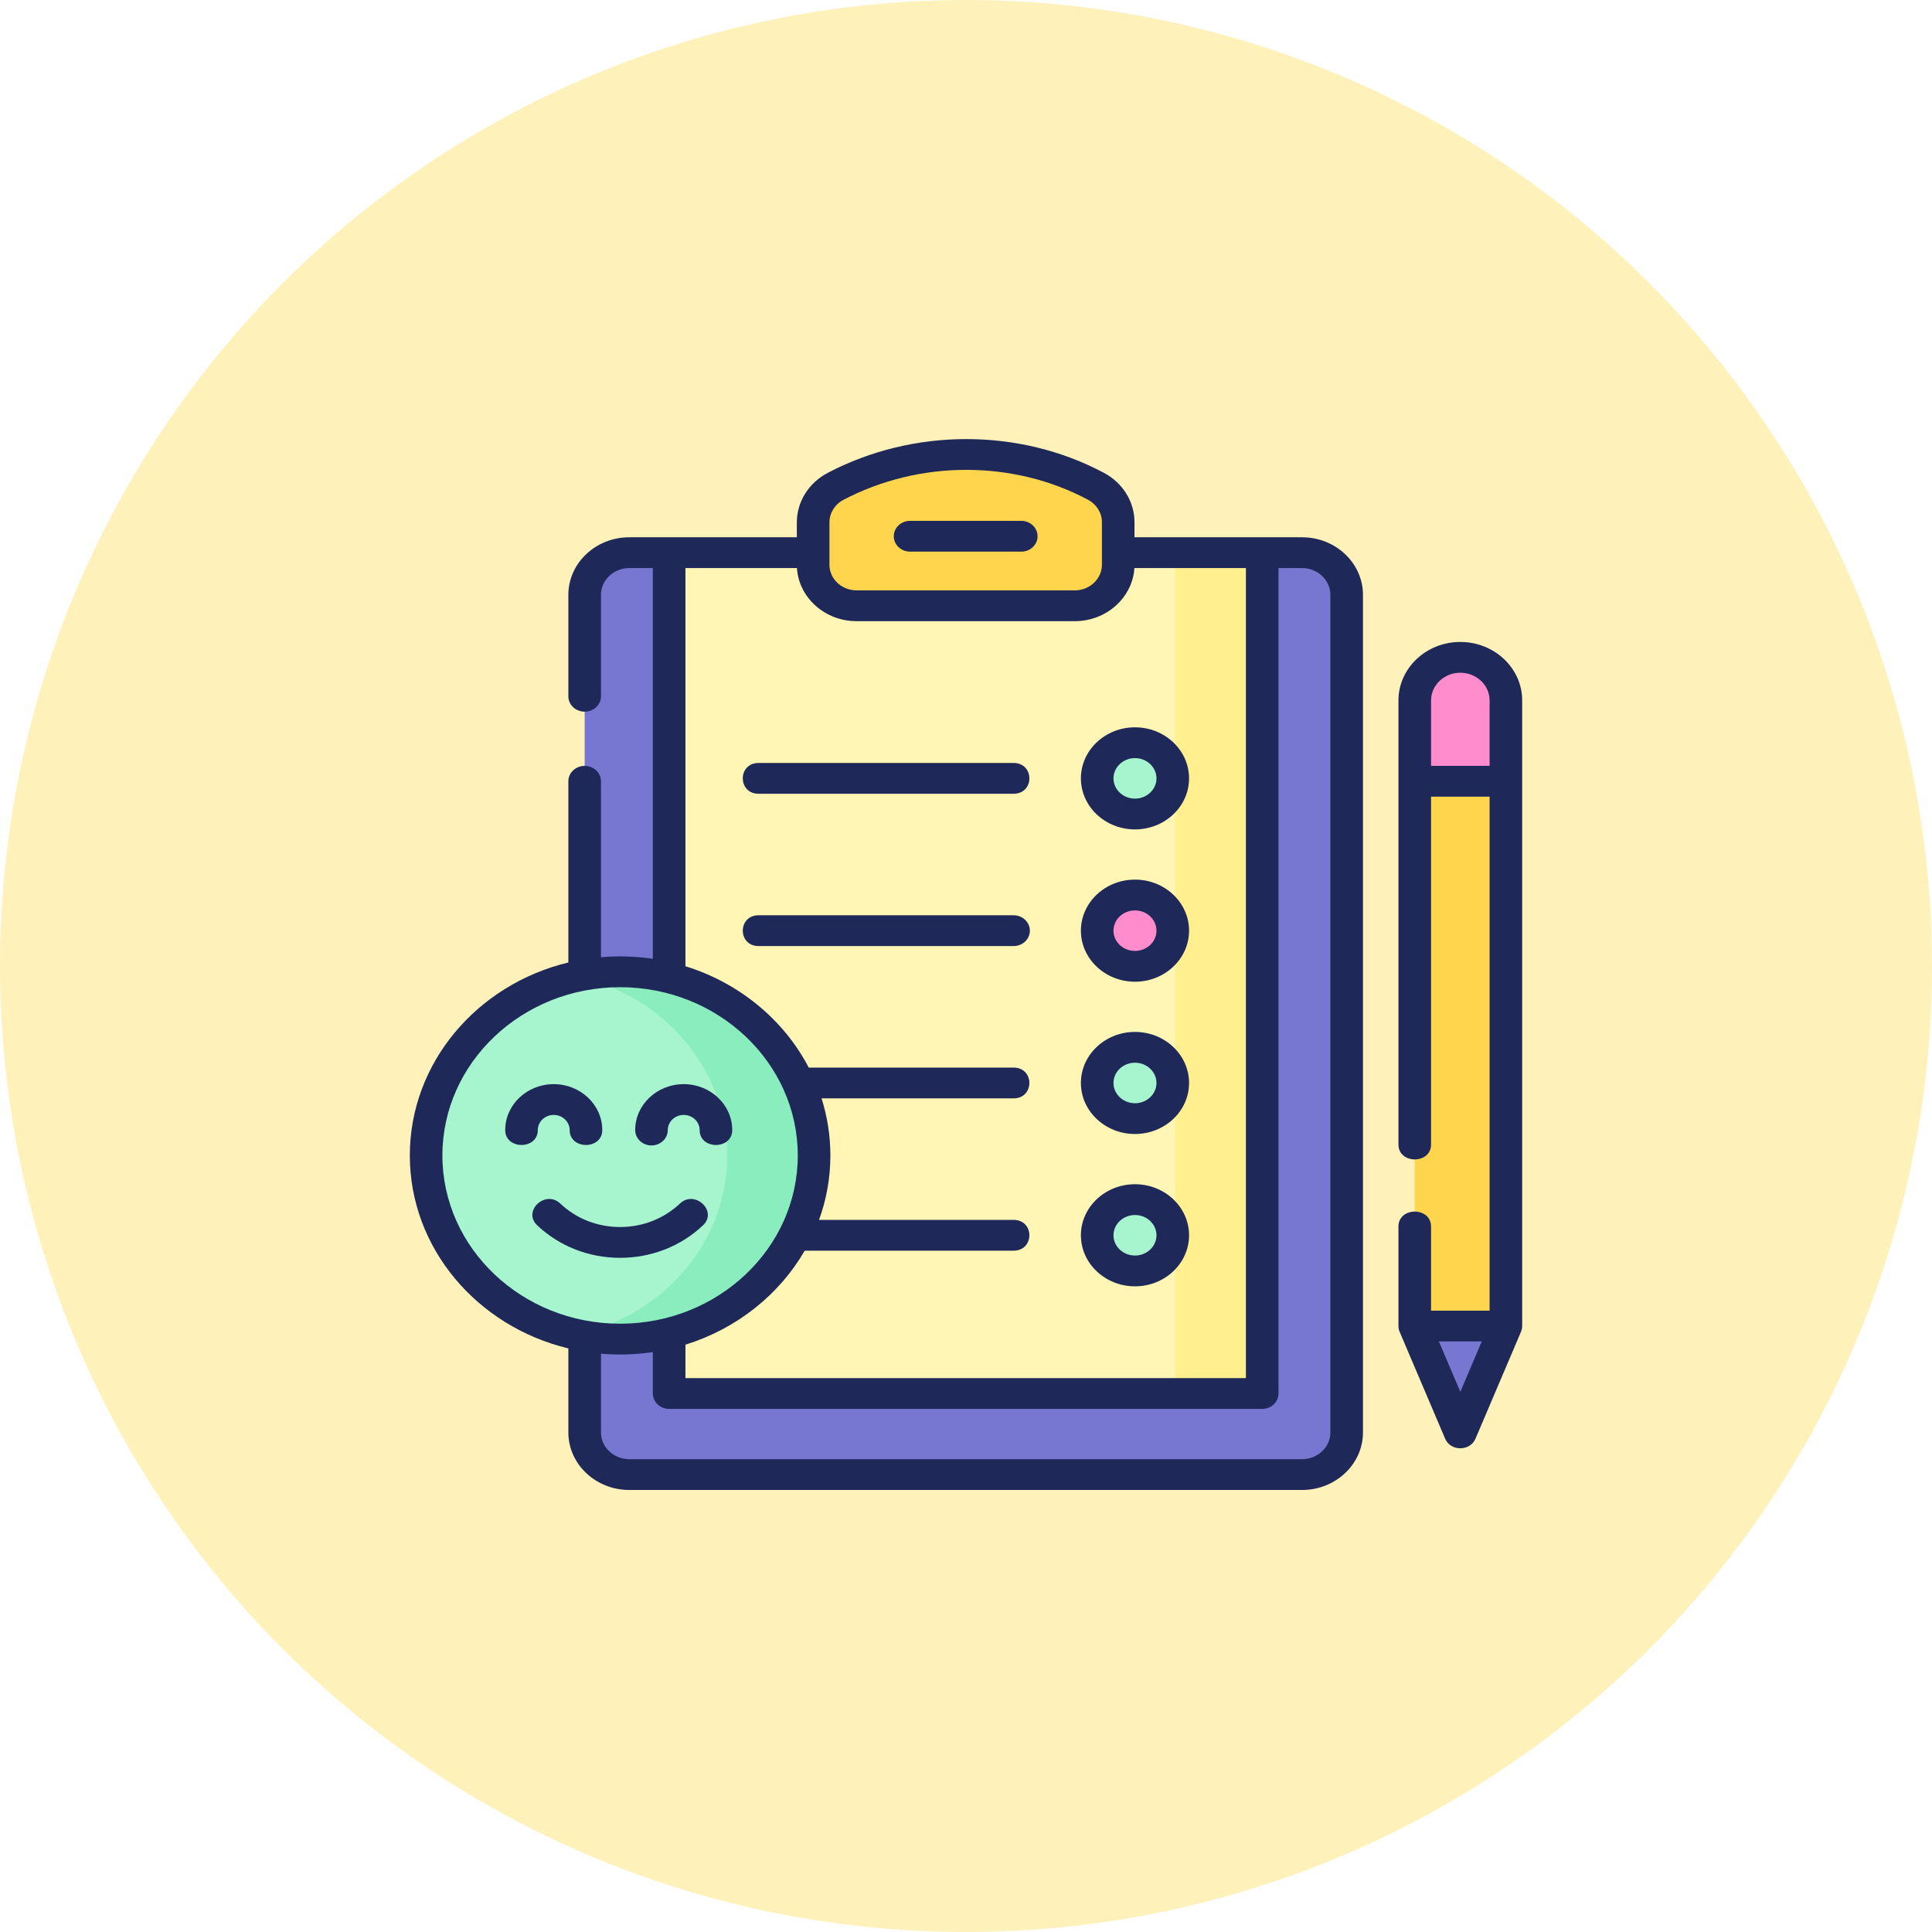 <svg width="66" height="66" viewBox="0 0 66 66" fill="none" xmlns="http://www.w3.org/2000/svg">
<circle cx="33" cy="33" r="33" fill="#FFCC00" fill-opacity="0.27"/>
<path d="M44.48 50.374H21.498C20.656 50.374 19.973 49.729 19.973 48.934V20.321C19.973 19.525 20.656 18.88 21.498 18.88H44.48C45.322 18.88 46.005 19.525 46.005 20.321V48.934C46.005 49.729 45.322 50.374 44.48 50.374Z" fill="#7776D0"/>
<path d="M22.859 18.88H43.119V47.605H22.859V18.88Z" fill="#FFF5B5"/>
<path d="M40.15 18.88H43.119V47.605H40.15V18.88Z" fill="#FFEF8F"/>
<path d="M27.778 17.844V19.291C27.778 20.066 28.443 20.694 29.263 20.694H36.714C37.534 20.694 38.199 20.066 38.199 19.291C38.199 18.806 38.199 18.322 38.199 17.837C38.199 17.33 37.91 16.863 37.442 16.614C34.695 15.15 31.292 15.171 28.542 16.617C28.07 16.865 27.778 17.334 27.778 17.844Z" fill="#FFD54D"/>
<path d="M38.772 27.808C39.485 27.808 40.063 27.263 40.063 26.59C40.063 25.918 39.485 25.372 38.772 25.372C38.059 25.372 37.48 25.918 37.48 26.59C37.48 27.263 38.059 27.808 38.772 27.808Z" fill="#A6F5CF"/>
<path d="M38.772 33.011C39.485 33.011 40.063 32.466 40.063 31.793C40.063 31.121 39.485 30.575 38.772 30.575C38.059 30.575 37.48 31.121 37.48 31.793C37.48 32.466 38.059 33.011 38.772 33.011Z" fill="#FF8CCC"/>
<path d="M38.772 38.214C39.485 38.214 40.063 37.669 40.063 36.996C40.063 36.324 39.485 35.778 38.772 35.778C38.059 35.778 37.48 36.324 37.48 36.996C37.48 37.669 38.059 38.214 38.772 38.214Z" fill="#A6F5CF"/>
<path d="M38.772 43.417C39.485 43.417 40.063 42.872 40.063 42.199C40.063 41.526 39.485 40.981 38.772 40.981C38.059 40.981 37.48 41.526 37.48 42.199C37.48 42.872 38.059 43.417 38.772 43.417Z" fill="#A6F5CF"/>
<path d="M48.33 45.3H51.443L49.886 48.956L48.33 45.3Z" fill="#7776D0"/>
<path d="M48.33 25.887H51.443V45.3H48.33V25.887Z" fill="#FFD54D"/>
<path d="M51.443 26.689H48.33V23.927C48.33 23.115 49.027 22.456 49.886 22.456C50.746 22.456 51.443 23.115 51.443 23.927V26.689H51.443Z" fill="#FF8CCC"/>
<path d="M21.183 45.746C24.843 45.746 27.81 42.937 27.81 39.472C27.81 36.007 24.843 33.198 21.183 33.198C17.523 33.198 14.557 36.007 14.557 39.472C14.557 42.937 17.523 45.746 21.183 45.746Z" fill="#A6F5CF"/>
<path d="M21.184 33.198C20.673 33.198 20.176 33.253 19.699 33.356C22.644 33.994 24.841 36.49 24.841 39.472C24.841 42.454 22.644 44.95 19.699 45.588C20.176 45.692 20.673 45.746 21.184 45.746C24.843 45.746 27.81 42.937 27.81 39.472C27.81 36.007 24.843 33.198 21.184 33.198Z" fill="#8AEDBD"/>
<path d="M44.48 18.354H38.756V17.837C38.756 17.142 38.358 16.498 37.716 16.155C34.824 14.614 31.205 14.615 28.271 16.157C27.624 16.498 27.221 17.144 27.221 17.844V18.354H21.498C20.35 18.354 19.416 19.236 19.416 20.321V23.787C19.416 24.077 19.666 24.312 19.973 24.312C20.28 24.312 20.53 24.077 20.53 23.787V20.321C20.53 19.816 20.964 19.406 21.498 19.406H22.302V32.754C21.721 32.668 21.115 32.65 20.53 32.7V26.689C20.53 26.399 20.28 26.164 19.973 26.164C19.666 26.164 19.416 26.399 19.416 26.689V32.88C16.307 33.627 14 36.299 14 39.472C14 42.645 16.307 45.317 19.416 46.064V48.934C19.416 50.018 20.35 50.9 21.498 50.9H44.48C45.627 50.9 46.561 50.018 46.561 48.934V20.321C46.561 19.236 45.627 18.354 44.48 18.354ZM28.335 17.844C28.335 17.525 28.518 17.231 28.812 17.076C30.113 16.393 31.565 16.051 33.011 16.051C34.454 16.051 35.892 16.391 37.169 17.072C37.461 17.228 37.643 17.521 37.643 17.837V19.291C37.643 19.775 37.226 20.168 36.714 20.168H29.263C28.751 20.168 28.335 19.775 28.335 19.291V17.844ZM23.416 19.406H27.225C27.288 20.416 28.178 21.22 29.263 21.22H36.714C37.799 21.22 38.689 20.416 38.753 19.406H42.562V47.079H23.416V45.936C25.165 45.393 26.62 44.231 27.49 42.725H34.625C35.345 42.725 35.345 41.673 34.625 41.673H27.98C28.231 40.982 28.367 40.242 28.367 39.472C28.367 38.794 28.261 38.14 28.066 37.522H34.625C35.345 37.522 35.345 36.47 34.625 36.47H27.628C26.779 34.842 25.261 33.58 23.416 33.008V19.406ZM15.113 39.472C15.113 36.302 17.836 33.724 21.183 33.724C24.53 33.724 27.253 36.302 27.253 39.472C27.253 42.642 24.53 45.22 21.183 45.22C17.836 45.22 15.113 42.642 15.113 39.472ZM45.448 48.934C45.448 49.438 45.014 49.848 44.48 49.848H21.498C20.964 49.848 20.53 49.438 20.53 48.934V46.244C21.115 46.294 21.721 46.276 22.302 46.19V47.605C22.302 47.895 22.552 48.131 22.859 48.131H43.118C43.426 48.131 43.675 47.895 43.675 47.605V19.406H44.48C45.014 19.406 45.448 19.817 45.448 20.321V48.934H45.448Z" fill="#1E2959"/>
<path d="M31.089 18.845H34.889C35.196 18.845 35.445 18.61 35.445 18.319C35.445 18.029 35.196 17.793 34.889 17.793H31.089C30.782 17.793 30.533 18.029 30.533 18.319C30.533 18.61 30.782 18.845 31.089 18.845Z" fill="#1E2959"/>
<path d="M25.914 27.116H34.625C35.345 27.116 35.345 26.064 34.625 26.064H25.914C25.195 26.064 25.195 27.116 25.914 27.116Z" fill="#1E2959"/>
<path d="M38.773 28.334C39.791 28.334 40.62 27.552 40.62 26.59C40.62 25.629 39.791 24.846 38.773 24.846C37.754 24.846 36.925 25.629 36.925 26.59C36.925 27.552 37.754 28.334 38.773 28.334ZM38.773 25.898C39.178 25.898 39.507 26.209 39.507 26.59C39.507 26.971 39.178 27.282 38.773 27.282C38.367 27.282 38.038 26.971 38.038 26.59C38.038 26.209 38.367 25.898 38.773 25.898Z" fill="#1E2959"/>
<path d="M35.182 31.793C35.182 31.503 34.933 31.267 34.625 31.267H25.914C25.195 31.267 25.195 32.319 25.914 32.319H34.625C34.933 32.319 35.182 32.083 35.182 31.793Z" fill="#1E2959"/>
<path d="M38.773 33.537C39.791 33.537 40.62 32.754 40.62 31.793C40.62 30.832 39.791 30.049 38.773 30.049C37.754 30.049 36.925 30.832 36.925 31.793C36.925 32.754 37.754 33.537 38.773 33.537ZM38.773 31.101C39.178 31.101 39.507 31.412 39.507 31.793C39.507 32.175 39.178 32.485 38.773 32.485C38.367 32.485 38.038 32.175 38.038 31.793C38.038 31.412 38.367 31.101 38.773 31.101Z" fill="#1E2959"/>
<path d="M38.773 38.739C39.791 38.739 40.62 37.957 40.62 36.996C40.62 36.035 39.791 35.252 38.773 35.252C37.754 35.252 36.925 36.035 36.925 36.996C36.925 37.957 37.754 38.739 38.773 38.739ZM38.773 36.304C39.178 36.304 39.507 36.614 39.507 36.996C39.507 37.377 39.178 37.688 38.773 37.688C38.367 37.688 38.038 37.377 38.038 36.996C38.038 36.614 38.367 36.304 38.773 36.304Z" fill="#1E2959"/>
<path d="M38.773 43.943C39.791 43.943 40.62 43.16 40.62 42.199C40.62 41.237 39.791 40.455 38.773 40.455C37.754 40.455 36.925 41.237 36.925 42.199C36.925 43.16 37.754 43.943 38.773 43.943ZM38.773 41.507C39.178 41.507 39.507 41.817 39.507 42.199C39.507 42.58 39.178 42.891 38.773 42.891C38.367 42.891 38.038 42.58 38.038 42.199C38.038 41.817 38.367 41.507 38.773 41.507Z" fill="#1E2959"/>
<path d="M49.887 21.93C48.721 21.93 47.773 22.826 47.773 23.927V39.097C47.773 39.777 48.887 39.777 48.887 39.097V27.215H50.887V44.774H48.887V41.9C48.887 41.22 47.773 41.22 47.773 41.9V45.3C47.773 45.37 47.789 45.443 47.818 45.507L49.37 49.152C49.554 49.583 50.22 49.583 50.403 49.152L51.955 45.507C51.981 45.449 52 45.364 52 45.3V23.927C52 22.826 51.052 21.93 49.887 21.93ZM49.887 22.982C50.438 22.982 50.887 23.406 50.887 23.927V26.163H48.887V23.927C48.887 23.406 49.335 22.982 49.887 22.982ZM49.887 47.547L49.154 45.825H50.62L49.887 47.547Z" fill="#1E2959"/>
<path d="M18.372 38.604C18.372 38.32 18.616 38.088 18.916 38.088C19.216 38.088 19.461 38.32 19.461 38.604C19.461 39.284 20.574 39.284 20.574 38.604C20.574 37.74 19.83 37.036 18.916 37.036C18.002 37.036 17.259 37.74 17.259 38.604C17.259 39.284 18.372 39.284 18.372 38.604Z" fill="#1E2959"/>
<path d="M22.256 39.13C22.563 39.13 22.812 38.895 22.812 38.604C22.812 38.32 23.057 38.088 23.357 38.088C23.657 38.088 23.901 38.32 23.901 38.604C23.901 39.284 25.014 39.284 25.014 38.604C25.014 37.74 24.271 37.036 23.357 37.036C22.443 37.036 21.699 37.74 21.699 38.604C21.699 38.895 21.948 39.13 22.256 39.13Z" fill="#1E2959"/>
<path d="M24.017 41.857C24.526 41.376 23.738 40.633 23.229 41.114C22.682 41.632 21.956 41.917 21.183 41.917C20.411 41.917 19.685 41.632 19.138 41.114C18.629 40.633 17.841 41.376 18.35 41.857C19.107 42.574 20.114 42.969 21.184 42.969C22.254 42.969 23.26 42.574 24.017 41.857Z" fill="#1E2959"/>
</svg>
